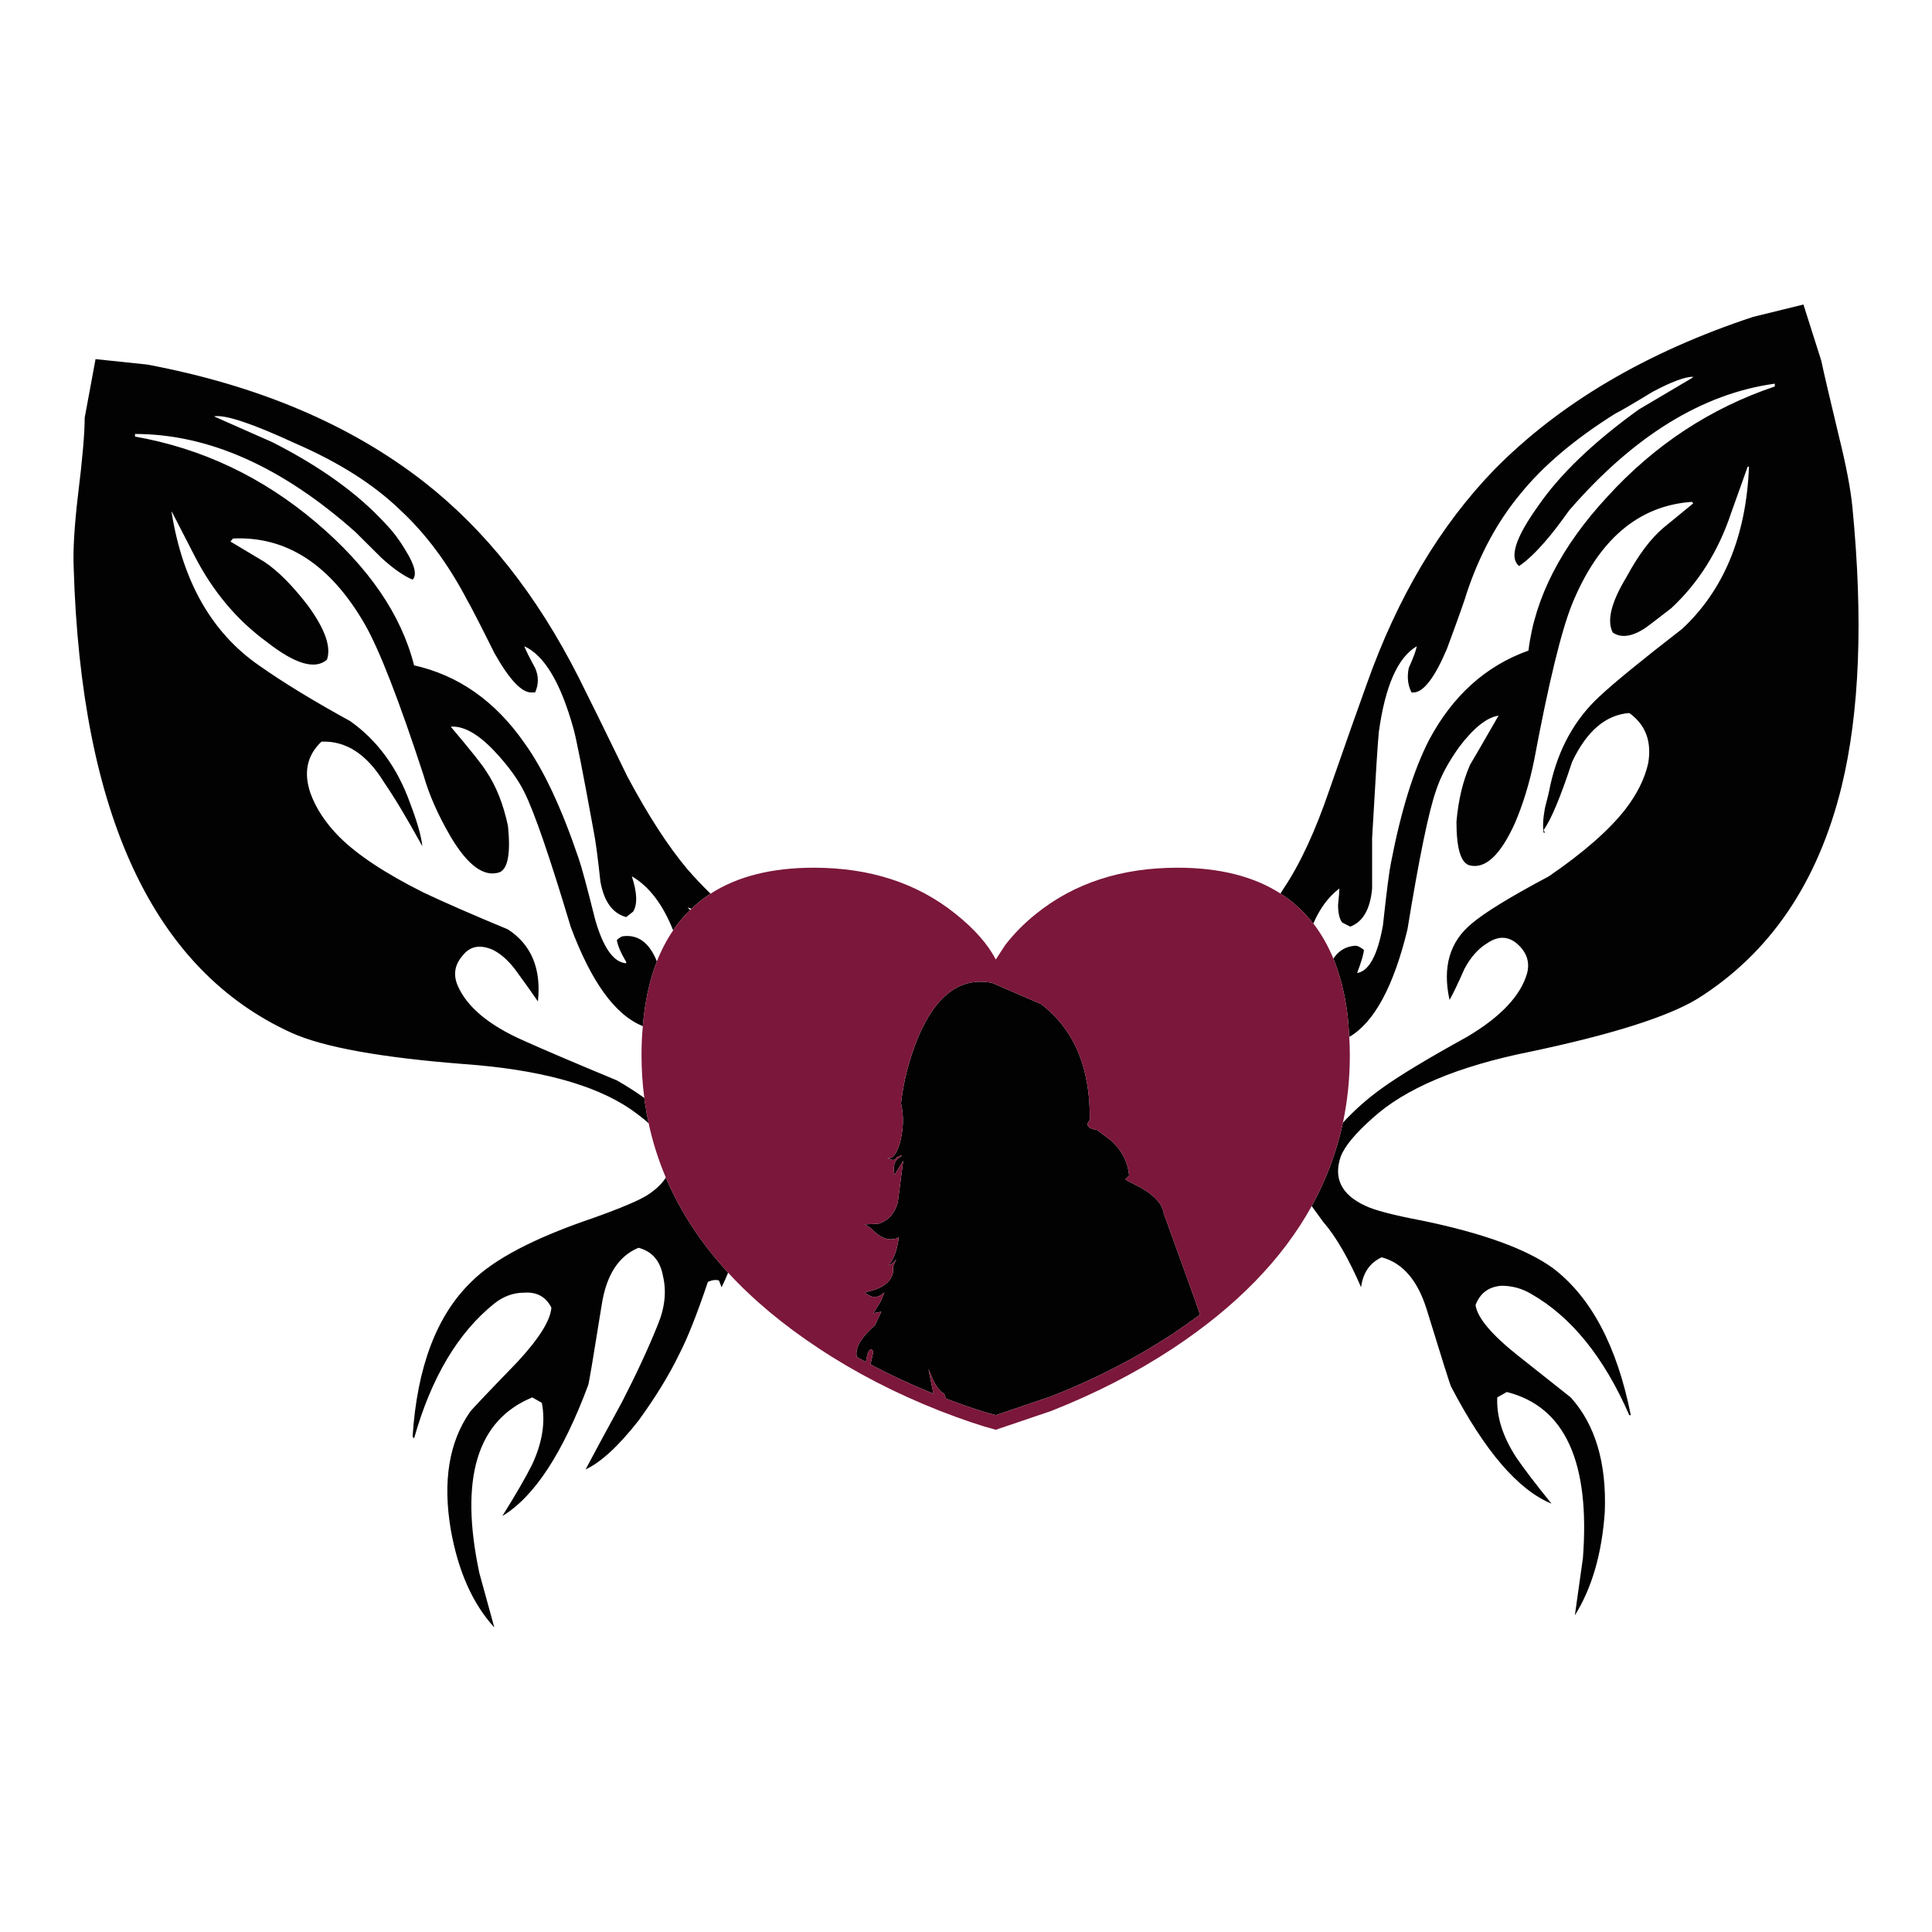 <?xml version="1.0" encoding="utf-8"?>
<!-- Generator: Adobe Illustrator 16.0.0, SVG Export Plug-In . SVG Version: 6.00 Build 0)  -->
<!DOCTYPE svg PUBLIC "-//W3C//DTD SVG 1.1//EN" "http://www.w3.org/Graphics/SVG/1.1/DTD/svg11.dtd">
<svg version="1.1" id="Layer_1" xmlns="http://www.w3.org/2000/svg" xmlns:xlink="http://www.w3.org/1999/xlink" x="0px" y="0px"
	 width="300px" height="300px" viewBox="0 0 300 300" enable-background="new 0 0 300 300" xml:space="preserve">
<g>
	<path fill-rule="evenodd" clip-rule="evenodd" fill="#020202" d="M101.997,149.288c-1.143,2.924-1.869,6.273-2.178,10.05
		c-4.279-1.704-8.016-6.854-11.211-15.452c-3.253-10.861-5.654-17.832-7.203-20.911c-0.988-1.994-2.536-4.114-4.647-6.36
		c-2.536-2.672-4.792-3.931-6.767-3.775c3.098,3.659,4.937,5.973,5.518,6.94c1.529,2.266,2.652,5.093,3.369,8.481
		c0.426,4.202,0,6.593-1.278,7.174c-2.401,0.832-4.938-0.997-7.609-5.489c-1.976-3.389-3.379-6.564-4.211-9.526
		c-3.815-11.676-6.855-19.498-9.12-23.468C51.316,87.677,44.49,83.233,36.184,83.62l-0.407,0.466l5.286,3.165
		c2.092,1.395,4.337,3.65,6.739,6.768c2.671,3.659,3.659,6.467,2.962,8.422c-1.839,1.588-4.938,0.679-9.294-2.729
		c-4.647-3.389-8.384-7.823-11.21-13.302l-3.602-7v0.203c1.723,10.728,6.234,18.627,13.534,23.7
		c3.795,2.672,8.52,5.557,14.173,8.655c4.221,2.981,7.319,7.212,9.294,12.691c1.123,2.943,1.762,5.189,1.917,6.738
		c-2.401-4.356-4.386-7.667-5.954-9.933c-2.672-4.357-5.905-6.457-9.701-6.303c-2.246,2.11-2.817,4.782-1.713,8.016
		c0.871,2.382,2.362,4.638,4.472,6.768c2.808,2.808,7.174,5.692,13.099,8.655c3.233,1.529,7.6,3.437,13.099,5.721
		c3.64,2.382,5.189,6.109,4.647,11.182c-1.259-1.819-2.256-3.224-2.992-4.211c-1.258-1.839-2.595-3.107-4.008-3.805
		c-1.956-0.852-3.495-0.581-4.618,0.813c-1.278,1.414-1.568,2.972-0.871,4.676c1.433,3.369,4.889,6.254,10.368,8.655
		c3.099,1.394,7.891,3.437,14.376,6.128c1.491,0.853,2.914,1.763,4.27,2.73c0.019,0.174,0.039,0.349,0.058,0.522
		c0.078,0.523,0.165,1.046,0.262,1.568c0,0.02,0,0.049,0,0.088c0.039,0.136,0.067,0.271,0.087,0.406
		c0.039,0.193,0.078,0.396,0.116,0.61c0.059,0.251,0.106,0.493,0.145,0.726c-0.793-0.697-1.743-1.433-2.846-2.208
		c-5.635-3.813-14.231-6.138-25.791-6.97c-12.934-1.007-21.87-2.624-26.808-4.851c-21.415-9.739-32.693-33.836-33.836-72.29
		c-0.116-2.672,0.107-6.398,0.668-11.182c0.697-5.634,1.045-9.652,1.045-12.053l1.685-9.09l8.016,0.842
		c17.193,3.234,31.502,9.294,42.927,18.182c9.564,7.455,17.591,17.59,24.077,30.409c1.704,3.388,4.231,8.529,7.581,15.422
		c3.252,6.08,6.36,10.872,9.323,14.377c1.123,1.297,2.314,2.556,3.572,3.775c-1.084,0.697-2.071,1.481-2.962,2.353
		c-0.213-0.077-0.417-0.155-0.61-0.232l0.407,0.407c-0.736,0.716-1.414,1.48-2.033,2.294c-0.213,0.29-0.417,0.581-0.61,0.871
		c-1.607-4.046-3.746-6.845-6.418-8.394c0.833,2.536,0.9,4.366,0.204,5.489l-1.075,0.843c-2.11-0.563-3.446-2.401-4.007-5.519
		c-0.407-3.795-0.756-6.399-1.046-7.813c-1.684-9.273-2.739-14.618-3.165-16.031c-1.975-7.067-4.511-11.298-7.61-12.692
		c0.271,0.697,0.833,1.82,1.685,3.369c0.562,1.278,0.562,2.546,0,3.805h-0.436c-1.549,0.155-3.514-1.888-5.896-6.128
		c-2.246-4.512-3.659-7.261-4.24-8.249c-2.943-5.615-6.39-10.252-10.339-13.912c-4.085-3.969-9.517-7.425-16.293-10.368
		c-6.738-3.118-10.959-4.521-12.664-4.211l9.062,4.008c7.474,3.795,13.331,8.017,17.571,12.663c1.124,1.142,2.178,2.546,3.166,4.212
		c1.394,2.265,1.743,3.756,1.045,4.472c-1.394-0.581-3.011-1.713-4.851-3.397c-1.82-1.82-3.165-3.156-4.037-4.009
		C43.774,72.458,32.37,67.385,20.965,67.385v0.406c10.417,1.84,19.789,6.284,28.115,13.332c8.151,6.912,13.225,14.309,15.218,22.189
		c6.894,1.549,12.596,5.557,17.107,12.023c2.963,4.086,5.78,10.078,8.452,17.979c0.445,1.258,1.297,4.414,2.556,9.468
		c1.259,4.396,2.866,6.661,4.821,6.797v-0.204c-0.833-1.413-1.316-2.546-1.452-3.397c0.426-0.407,0.775-0.61,1.046-0.61
		C99.131,145.116,100.854,146.423,101.997,149.288z M203.679,187.277c2.266-4.104,3.882-8.423,4.851-12.953
		c1.801-1.956,3.805-3.728,6.012-5.315c2.672-1.937,7.097-4.608,13.273-8.016c5.227-3.099,8.336-6.399,9.322-9.904
		c0.426-1.704-0.067-3.194-1.48-4.473c-1.414-1.258-2.963-1.326-4.647-0.203c-1.413,0.833-2.614,2.169-3.601,4.008
		c-0.988,2.246-1.762,3.863-2.324,4.851c-1.123-5.073,0.01-9.014,3.398-11.821c1.975-1.703,5.982-4.162,12.023-7.377
		c5.345-3.659,9.295-7.115,11.85-10.368c1.84-2.382,3.03-4.773,3.573-7.174c0.58-3.389-0.397-5.992-2.934-7.813
		c-3.659,0.271-6.622,2.807-8.888,7.608c-1.801,5.48-3.271,8.994-4.414,10.543l0.203,0.437h-0.203
		c-0.155-0.969-0.088-2.246,0.203-3.834c0.406-1.53,0.688-2.721,0.842-3.572c1.259-5.635,3.795-10.214,7.609-13.738
		c2.246-2.11,6.545-5.624,12.896-10.542c6.467-6.061,9.914-14.445,10.34-25.152h-0.204l-2.555,7.145
		c-1.976,5.944-5.073,10.882-9.294,14.813c-2.537,1.975-3.94,3.04-4.212,3.195c-1.975,1.258-3.602,1.461-4.879,0.609
		c-0.969-1.82-0.262-4.695,2.12-8.626c1.84-3.408,3.736-5.944,5.692-7.609l4.676-3.834l-0.203-0.232
		c-8.325,0.581-14.531,5.877-18.617,15.888c-1.685,4.201-3.649,12.295-5.896,24.28c-0.717,3.523-1.714,6.776-2.991,9.759
		c-2.227,4.898-4.541,7.077-6.941,6.534c-1.414-0.29-2.121-2.556-2.121-6.796c0.291-3.369,0.998-6.321,2.121-8.858
		c0.271-0.426,1.742-2.962,4.414-7.609c-1.82,0.271-3.853,1.888-6.1,4.85c-1.723,2.401-2.924,4.657-3.602,6.768
		c-1.143,3.233-2.623,10.427-4.443,21.579c-2.148,8.849-5.15,14.406-9.003,16.672c-0.021-0.136-0.039-0.281-0.059-0.437
		c-0.058-1.007-0.136-1.975-0.231-2.904c-0.098-0.773-0.214-1.529-0.35-2.265c-0.076-0.484-0.174-0.959-0.29-1.423
		c-0.097-0.427-0.193-0.843-0.29-1.25c-0.098-0.348-0.193-0.696-0.291-1.045c-0.291-0.987-0.619-1.927-0.987-2.817
		c0.833-1.259,1.984-1.927,3.456-2.004c0.291,0,0.717,0.213,1.277,0.639c0,0.542-0.348,1.743-1.045,3.602
		c1.84-0.29,3.176-2.759,4.008-7.406c0.562-5.208,0.979-8.451,1.249-9.729c1.55-8.035,3.515-14.377,5.896-19.023
		c3.68-6.913,8.83-11.55,15.451-13.912c0.988-8.19,5.083-16.167,12.286-23.932c7.319-8.017,15.975-13.709,25.965-17.078v-0.436
		c-11.249,1.548-21.889,8.103-31.919,19.662c-1.51,2.111-2.701,3.66-3.572,4.647c-1.549,1.82-2.953,3.156-4.211,4.008
		c-1.568-1.277-0.591-4.375,2.933-9.294c3.389-4.937,8.607-9.942,15.655-15.016l8.248-4.879l0.203-0.204
		c-1.278,0-3.389,0.785-6.331,2.353c-2.982,1.82-4.89,2.933-5.722,3.34c-6.313,3.95-11.24,8.112-14.783,12.489
		c-3.524,4.24-6.283,9.313-8.277,15.218c-0.271,0.988-1.317,3.941-3.137,8.858c-1.859,4.377-3.554,6.632-5.083,6.768h-0.407
		c-0.58-1.123-0.726-2.391-0.436-3.805c0.697-1.549,1.114-2.672,1.25-3.369c-2.943,1.704-4.908,6.138-5.896,13.302
		c-0.154,1.414-0.503,6.913-1.045,16.497c0,1.414,0,4.018,0,7.813c-0.291,3.214-1.424,5.188-3.398,5.924l-1.249-0.639
		c-0.427-0.562-0.64-1.481-0.64-2.759c0.136-1.259,0.204-2.101,0.204-2.526c-1.685,1.277-3.03,3.088-4.038,5.431
		c-0.025-0.018-0.051-0.038-0.072-0.058c-0.027-0.027-0.051-0.057-0.072-0.088c-0.813-1.026-1.714-1.966-2.701-2.816
		c-0.717-0.62-1.472-1.182-2.266-1.686c0.175-0.271,0.34-0.532,0.494-0.783c2.557-3.796,4.938-8.937,7.145-15.423
		c2.557-7.338,4.473-12.77,5.751-16.294C217,92.73,223.621,81.607,232.084,72.874c10.146-10.281,23.525-18.171,40.138-23.67
		l7.813-1.917l2.76,8.685c0.426,1.994,1.346,5.935,2.759,11.82c1.123,4.531,1.82,8.201,2.091,11.007
		c1.685,17.35,1.123,31.794-1.684,43.334c-3.66,14.908-11.124,25.896-22.393,32.965c-4.647,2.807-13.312,5.547-25.995,8.219
		c-11.269,2.266-19.439,5.722-24.512,10.369c-2.673,2.381-4.299,4.356-4.88,5.924c-1.143,3.37,0.126,5.906,3.804,7.61
		c1.414,0.697,4.377,1.471,8.889,2.323c9.429,1.955,16.187,4.414,20.271,7.377c5.926,4.512,9.953,12.121,12.083,22.828h-0.232
		c-3.931-9.003-9.003-15.276-15.22-18.82c-1.413-0.852-2.961-1.278-4.646-1.278c-1.975,0.155-3.311,1.152-4.008,2.992
		c0.271,1.955,2.449,4.56,6.535,7.813l8.248,6.535c3.814,4.24,5.576,10.165,5.286,17.774c-0.446,6.468-1.995,11.821-4.647,16.062
		l1.249-8.888c1.143-14.929-2.798-23.525-11.82-25.791l-1.481,0.843c-0.135,2.962,0.842,6.061,2.934,9.294
		c1.143,1.685,2.972,4.085,5.489,7.202c-5.189-2.129-10.388-8.189-15.597-18.181c-0.155-0.291-1.424-4.308-3.805-12.054
		c-1.414-4.492-3.737-7.164-6.971-8.016c-1.84,0.852-2.904,2.401-3.195,4.647c-1.955-4.512-3.92-7.9-5.896-10.166L203.679,187.277z
		 M113.063,197.617c-0.291,0.735-0.629,1.491-1.017,2.266l-0.407-1.046c-0.445-0.155-1.017-0.087-1.713,0.203
		c-1.704,5.054-3.186,8.791-4.444,11.211c-1.549,3.215-3.659,6.66-6.332,10.34c-3.098,3.95-5.838,6.477-8.219,7.58
		c1.258-2.382,3.156-5.896,5.693-10.543c2.246-4.376,4.076-8.325,5.489-11.85c1.123-2.672,1.403-5.208,0.842-7.609
		c-0.426-2.382-1.694-3.854-3.805-4.415c-3.098,1.278-5.005,4.24-5.721,8.888c-1.259,7.88-1.956,12.024-2.091,12.431
		c-3.95,10.592-8.394,17.368-13.331,20.331c2.129-3.408,3.679-6.09,4.647-8.046c1.569-3.388,2.062-6.563,1.481-9.525l-1.481-0.843
		c-8.597,3.523-11.336,12.614-8.219,27.272l2.323,8.451c-3.369-3.68-5.625-8.752-6.767-15.219
		c-1.259-7.474-0.271-13.544,2.962-18.21c0.155-0.271,2.614-2.866,7.377-7.784c3.388-3.659,5.15-6.478,5.286-8.452
		c-0.852-1.685-2.255-2.459-4.211-2.323c-1.684,0-3.233,0.562-4.647,1.685c-5.635,4.511-9.788,11.492-12.46,20.94l-0.232-0.262
		c0.697-10.823,3.737-18.839,9.12-24.048c3.504-3.523,9.835-6.835,18.994-9.933c4.376-1.568,7.194-2.769,8.453-3.602
		c1.253-0.829,2.173-1.716,2.759-2.658v-0.014c0.069,0.164,0.137,0.328,0.203,0.493c2.161,4.93,5.205,9.572,9.134,13.927
		C112.839,197.376,112.95,197.496,113.063,197.617z M154.072,152.629l7.58,3.281c5.131,3.911,7.658,9.903,7.58,17.979l-0.377,0.609
		c0,0.504,0.494,0.823,1.481,0.959l2.294,1.714c1.627,1.548,2.527,3.34,2.701,5.373l-0.609,0.609l2.816,1.481
		c1.956,1.22,3.012,2.478,3.166,3.775l4.908,13.593c0.252,0.735,0.494,1.452,0.727,2.148c-1.355,0.987-2.76,1.976-4.211,2.963
		c-1.26,0.813-2.537,1.607-3.834,2.382c-0.33,0.193-0.658,0.387-0.988,0.58c-4.395,2.537-9.1,4.793-14.115,6.768l-8.567,2.904
		c-1.878-0.484-4.153-1.229-6.826-2.236c-0.29-0.116-0.6-0.232-0.929-0.349c-0.078-0.252-0.164-0.503-0.261-0.755
		c-0.562-0.232-1.123-0.92-1.684-2.062l-0.756-1.743l0.785,3.834c-0.059-0.039-0.136-0.078-0.232-0.116
		c-3.331-1.355-6.516-2.837-9.556-4.443l0.436-1.946c-0.077-0.252-0.193-0.378-0.348-0.378c-0.329,0-0.581,0.571-0.755,1.714
		l-0.087,0.203c-0.445-0.252-0.891-0.494-1.336-0.726l-0.029-0.059c-0.329-1.316,0.609-2.953,2.817-4.908l0.987-2.092l-1.249,0.233
		l1.133-1.802l0.61-1.452c-0.987,0.969-2.013,0.969-3.079,0c2.692-0.503,4.163-1.567,4.415-3.194v-0.842l0.494-1.104
		c-0.426,0.562-0.842,0.882-1.249,0.959c0.755-0.717,1.288-2.063,1.597-4.037v-0.349c-0.232,0.232-0.677,0.349-1.336,0.349
		c-0.968-0.078-1.945-0.649-2.933-1.714l-0.988-0.609l2.208-0.116c1.472-0.484,2.449-1.578,2.934-3.282l0.842-6.477l-1.336,2.178
		c-0.077-0.232-0.116-0.552-0.116-0.958c0-0.736,0.242-1.278,0.726-1.627c0.813-0.542,0.697-0.571-0.348-0.087
		c-0.174,0.484-0.659,0.484-1.452,0c0.716,0.329,1.355-0.319,1.917-1.945c0.659-2.285,0.746-4.444,0.262-6.478
		c0.407-3.523,1.297-6.95,2.672-10.281C145.359,154.468,149.193,151.66,154.072,152.629z"/>
	<path fill-rule="evenodd" clip-rule="evenodd" fill="#7B173A" d="M104.523,144.467c0.194-0.29,0.397-0.581,0.61-0.871
		c0.62-0.813,1.297-1.578,2.033-2.294c0.058-0.059,0.125-0.116,0.203-0.175c0.891-0.871,1.878-1.655,2.962-2.353
		c4.163-2.691,9.507-4.037,16.033-4.037c8.713,0,16.042,2.382,21.986,7.146c2.963,2.361,5.054,4.733,6.273,7.115l1.452-2.236
		c1.375-1.781,2.982-3.408,4.821-4.879c5.925-4.764,13.244-7.146,21.957-7.146c6.486,0,11.812,1.336,15.974,4.008
		c0.794,0.504,1.549,1.065,2.266,1.686c0.987,0.851,1.888,1.79,2.701,2.816c0.021,0.031,0.045,0.061,0.072,0.088
		c0.072,0.086,0.145,0.173,0.219,0.261c1.161,1.549,2.148,3.301,2.962,5.257c0.368,0.891,0.696,1.83,0.987,2.817
		c0.098,0.349,0.193,0.697,0.291,1.045c0.097,0.407,0.193,0.823,0.29,1.25c0.116,0.464,0.214,0.938,0.29,1.423
		c0.136,0.735,0.252,1.491,0.35,2.265c0.096,0.93,0.174,1.897,0.231,2.904c0.077,1.065,0.116,2.159,0.116,3.282
		c0,3.602-0.357,7.097-1.074,10.485c-0.969,4.53-2.585,8.849-4.851,12.953c-4.55,8.248-11.733,15.616-21.55,22.103
		c-5.732,3.775-12.044,7.019-18.938,9.729l-8.567,2.904c-2.284-0.601-5.15-1.568-8.597-2.904
		c-6.893-2.711-13.186-5.954-18.878-9.729c-5.529-3.643-10.225-7.563-14.086-11.763c-0.112-0.121-0.224-0.241-0.334-0.363
		c-3.929-4.354-6.974-8.997-9.134-13.927c-0.066-0.165-0.134-0.329-0.203-0.493v0.014c-1.159-2.724-2.05-5.536-2.672-8.437
		c-0.039-0.232-0.086-0.475-0.145-0.726c-0.039-0.214-0.077-0.417-0.116-0.61c-0.02-0.136-0.048-0.271-0.087-0.406
		c0-0.039,0-0.068,0-0.088c-0.097-0.522-0.184-1.045-0.262-1.568c-0.019-0.174-0.039-0.349-0.058-0.522
		c-0.291-2.169-0.436-4.386-0.436-6.651c0-1.568,0.067-3.068,0.203-4.501c0.31-3.776,1.036-7.126,2.178-10.05
		C102.694,147.526,103.537,145.919,104.523,144.467z M154.072,152.629c-4.879-0.969-8.713,1.839-11.501,8.422
		c-1.375,3.331-2.265,6.758-2.672,10.281c0.484,2.033,0.397,4.192-0.262,6.478c-0.562,1.626-1.2,2.274-1.917,1.945
		c0.793,0.484,1.278,0.484,1.452,0c1.045-0.484,1.162-0.455,0.348,0.087c-0.484,0.349-0.726,0.891-0.726,1.627
		c0,0.406,0.039,0.726,0.116,0.958l1.336-2.178l-0.842,6.477c-0.484,1.704-1.462,2.798-2.934,3.282l-2.208,0.116l0.988,0.609
		c0.988,1.064,1.965,1.636,2.933,1.714c0.659,0,1.104-0.116,1.336-0.349v0.349c-0.31,1.975-0.842,3.32-1.597,4.037
		c0.407-0.077,0.823-0.397,1.249-0.959l-0.494,1.104v0.842c-0.252,1.627-1.723,2.691-4.415,3.194c1.065,0.969,2.092,0.969,3.079,0
		l-0.61,1.452l-1.133,1.802l1.249-0.233l-0.987,2.092c-2.208,1.955-3.146,3.592-2.817,4.908l0.029,0.059
		c0.445,0.231,0.891,0.474,1.336,0.726l0.087-0.203c0.174-1.143,0.426-1.714,0.755-1.714c0.155,0,0.271,0.126,0.348,0.378
		l-0.436,1.946c3.04,1.606,6.225,3.088,9.556,4.443c0.097,0.038,0.174,0.077,0.232,0.116l-0.785-3.834l0.756,1.743
		c0.561,1.142,1.123,1.829,1.684,2.062c0.097,0.252,0.184,0.503,0.261,0.755c0.329,0.116,0.639,0.232,0.929,0.349
		c2.672,1.007,4.948,1.752,6.826,2.236l8.567-2.904c5.016-1.975,9.721-4.23,14.115-6.768c0.33-0.193,0.658-0.387,0.988-0.58
		c1.297-0.774,2.574-1.569,3.834-2.382c1.451-0.987,2.855-1.976,4.211-2.963c-0.232-0.696-0.475-1.413-0.727-2.148l-4.908-13.593
		c-0.154-1.298-1.21-2.556-3.166-3.775l-2.816-1.481l0.609-0.609c-0.174-2.033-1.074-3.825-2.701-5.373l-2.294-1.714
		c-0.987-0.136-1.481-0.455-1.481-0.959l0.377-0.609c0.078-8.075-2.449-14.067-7.58-17.979L154.072,152.629z"/>
</g>
</svg>
